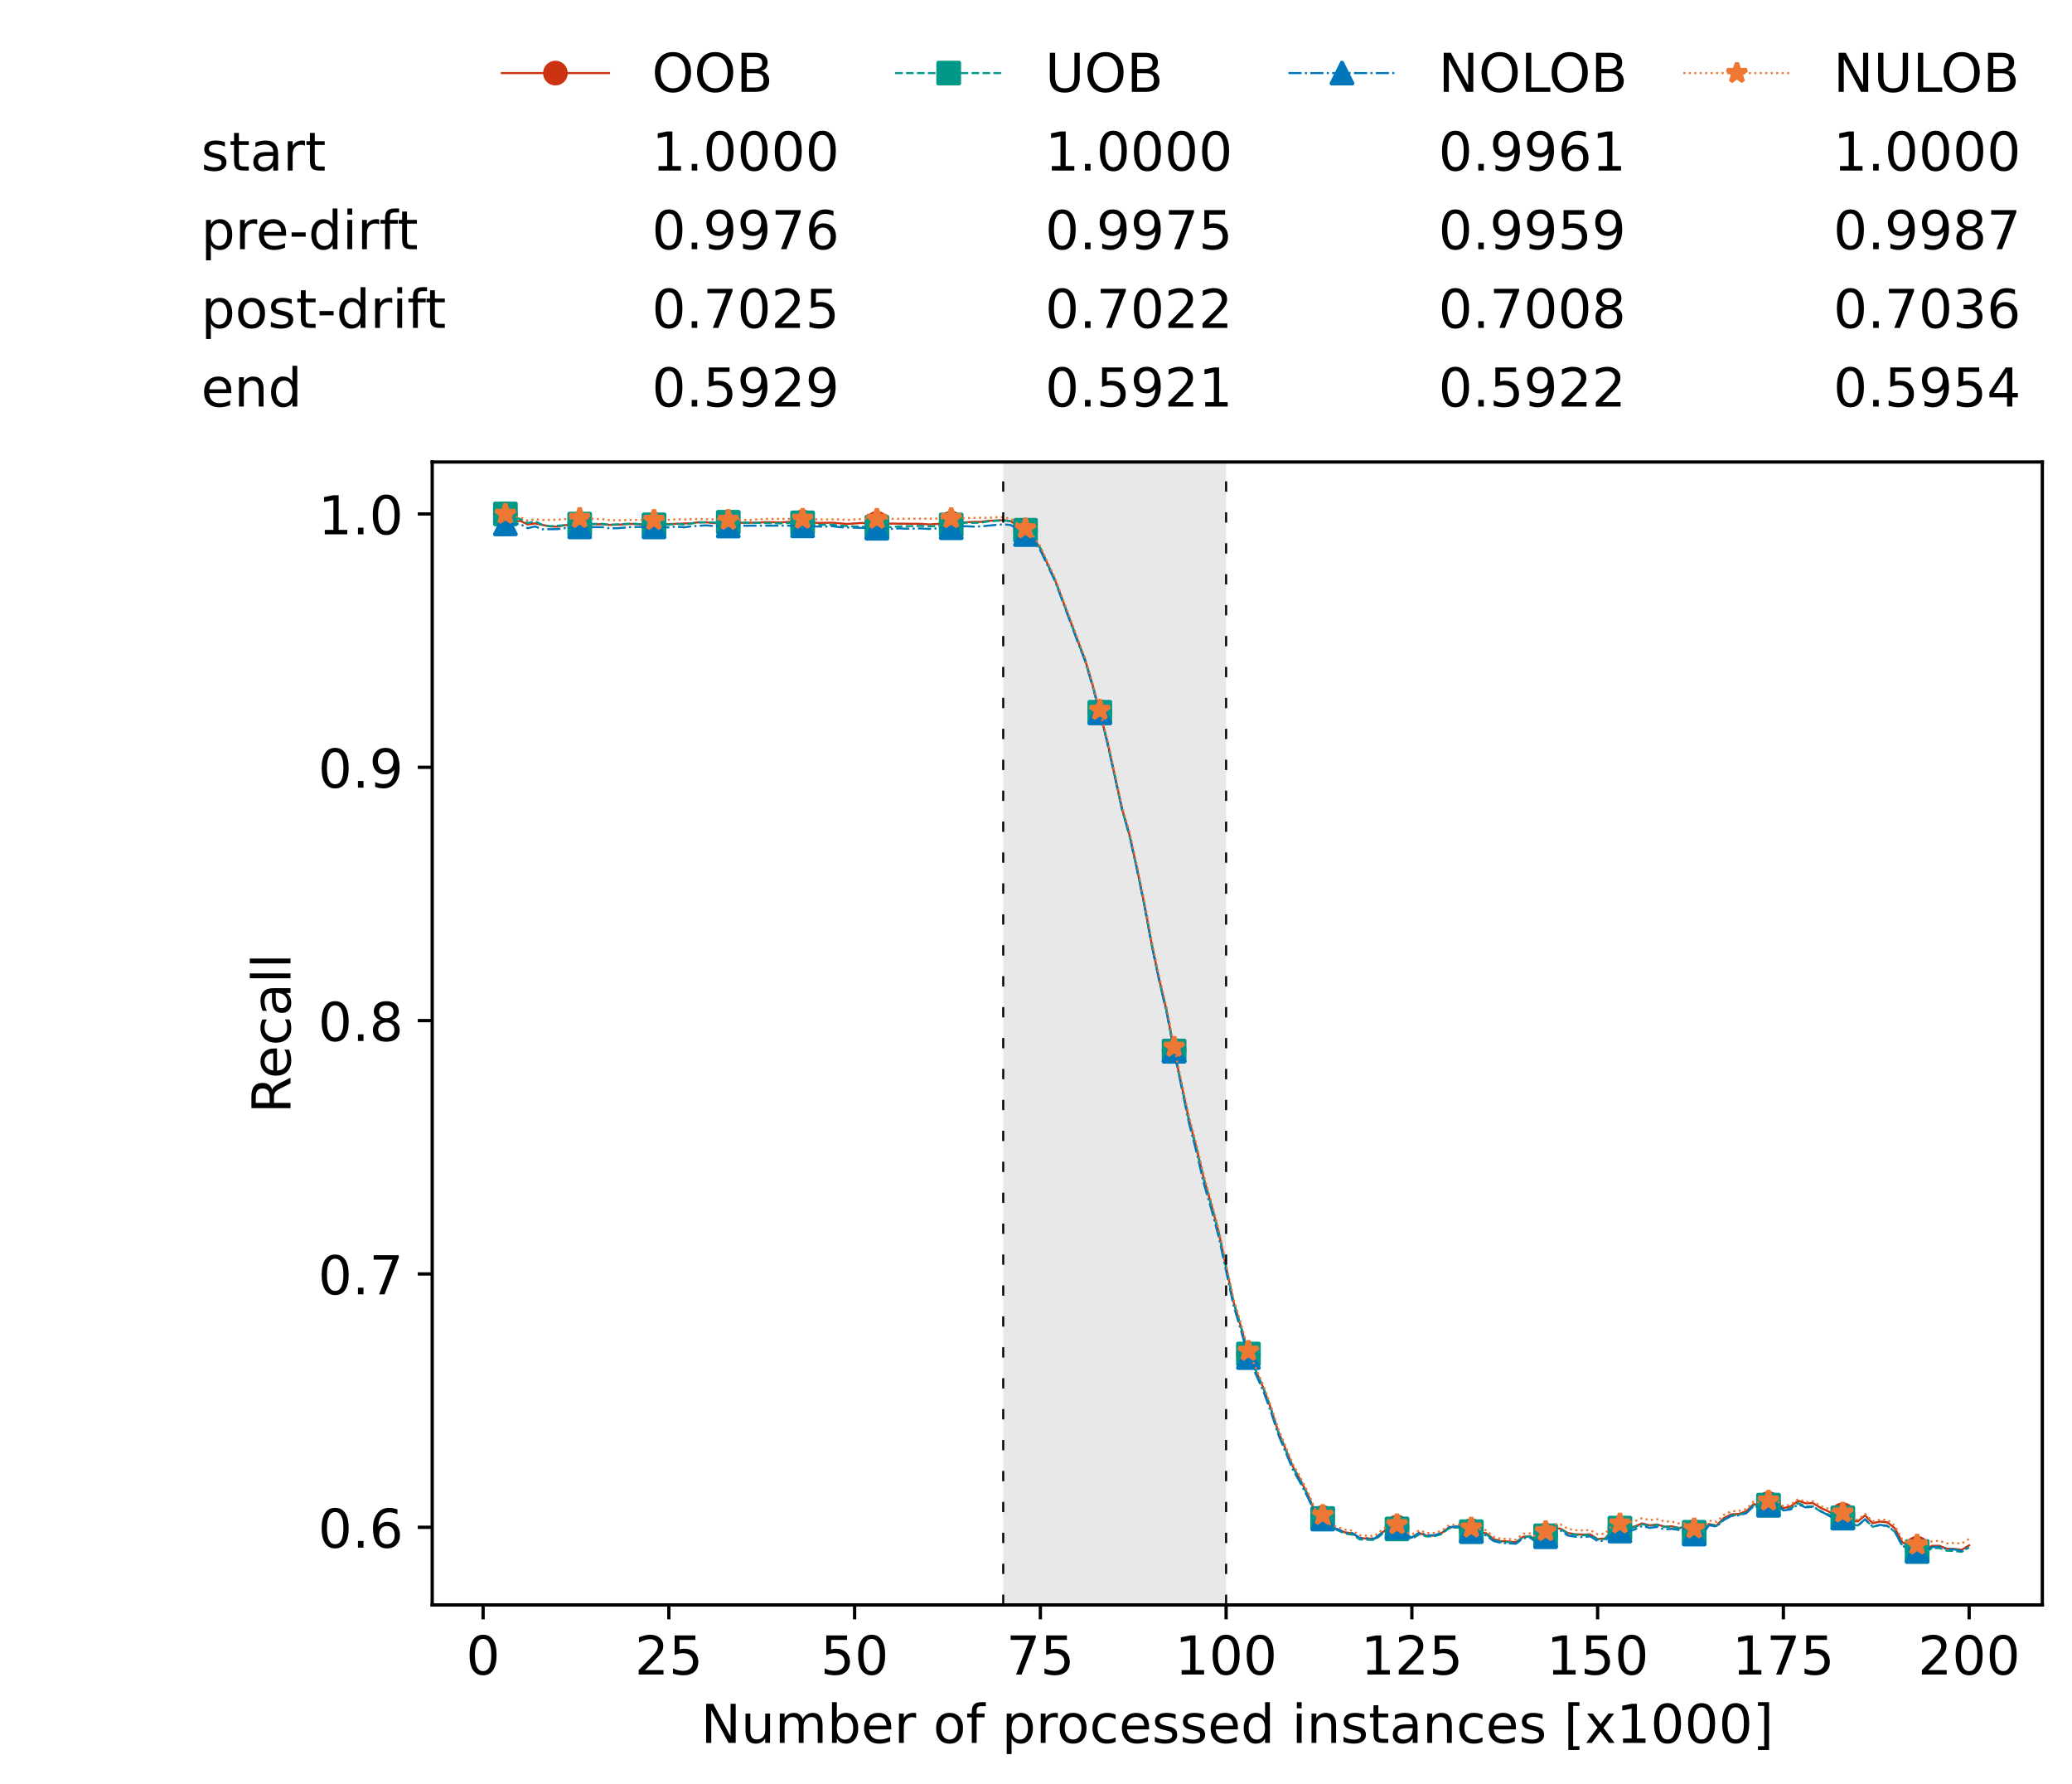 <?xml version="1.0" encoding="utf-8" standalone="no"?>
<!DOCTYPE svg PUBLIC "-//W3C//DTD SVG 1.1//EN"
  "http://www.w3.org/Graphics/SVG/1.1/DTD/svg11.dtd">
<!-- Created with matplotlib (https://matplotlib.org/) -->
<svg height="432.615pt" version="1.1" viewBox="0 0 502.65 432.615" width="502.65pt" xmlns="http://www.w3.org/2000/svg" xmlns:xlink="http://www.w3.org/1999/xlink">
 <defs>
  <style type="text/css">*{stroke-linecap:butt;stroke-linejoin:round;}</style>
 </defs>
 <g id="figure_1">
  <g id="patch_1">
   <path d="M 0 432.615 
L 502.65 432.615 
L 502.65 0 
L 0 0 
z
" style="fill:#ffffff;"/>
  </g>
  <g id="axes_1">
   <g id="patch_2">
    <path d="M 104.85 389.252 
L 495.45 389.252 
L 495.45 112.052 
L 104.85 112.052 
z
" style="fill:#ffffff;"/>
   </g>
   <g id="patch_3">
    <path clip-path="url(#p2c3395f6be)" d="M 297.446 389.252 
L 297.446 112.052 
L 243.372 112.052 
L 243.372 389.252 
z
" style="fill:#d3d3d3;opacity:0.5;"/>
   </g>
   <g id="matplotlib.axis_1">
    <g id="xtick_1">
     <g id="line2d_1">
      <defs>
       <path d="M 0 0 
L 0 3.5 
" id="m86af6d7324" style="stroke:#000000;stroke-width:0.8;"/>
      </defs>
      <g>
       <use style="stroke:#000000;stroke-width:0.8;" x="117.197" xlink:href="#m86af6d7324" y="389.252"/>
      </g>
     </g>
     <g id="text_1">
      <!-- 0 -->
      <g transform="translate(113.061 406.13)scale(0.13 -0.13)">
       <defs>
        <path d="M 31.781 66.406 
Q 24.172 66.406 20.328 58.906 
Q 16.5 51.422 16.5 36.375 
Q 16.5 21.391 20.328 13.891 
Q 24.172 6.391 31.781 6.391 
Q 39.453 6.391 43.281 13.891 
Q 47.125 21.391 47.125 36.375 
Q 47.125 51.422 43.281 58.906 
Q 39.453 66.406 31.781 66.406 
z
M 31.781 74.219 
Q 44.047 74.219 50.516 64.516 
Q 56.984 54.828 56.984 36.375 
Q 56.984 17.969 50.516 8.266 
Q 44.047 -1.422 31.781 -1.422 
Q 19.531 -1.422 13.062 8.266 
Q 6.594 17.969 6.594 36.375 
Q 6.594 54.828 13.062 64.516 
Q 19.531 74.219 31.781 74.219 
z
" id="DejaVuSans-48"/>
       </defs>
       <use xlink:href="#DejaVuSans-48"/>
      </g>
     </g>
    </g>
    <g id="xtick_2">
     <g id="line2d_2">
      <g>
       <use style="stroke:#000000;stroke-width:0.8;" x="162.259" xlink:href="#m86af6d7324" y="389.252"/>
      </g>
     </g>
     <g id="text_2">
      <!-- 25 -->
      <g transform="translate(153.988 406.13)scale(0.13 -0.13)">
       <defs>
        <path d="M 19.188 8.297 
L 53.609 8.297 
L 53.609 0 
L 7.328 0 
L 7.328 8.297 
Q 12.938 14.109 22.625 23.891 
Q 32.328 33.688 34.812 36.531 
Q 39.547 41.844 41.422 45.531 
Q 43.312 49.219 43.312 52.781 
Q 43.312 58.594 39.234 62.25 
Q 35.156 65.922 28.609 65.922 
Q 23.969 65.922 18.812 64.312 
Q 13.672 62.703 7.812 59.422 
L 7.812 69.391 
Q 13.766 71.781 18.938 73 
Q 24.125 74.219 28.422 74.219 
Q 39.75 74.219 46.484 68.547 
Q 53.219 62.891 53.219 53.422 
Q 53.219 48.922 51.531 44.891 
Q 49.859 40.875 45.406 35.406 
Q 44.188 33.984 37.641 27.219 
Q 31.109 20.453 19.188 8.297 
z
" id="DejaVuSans-50"/>
        <path d="M 10.797 72.906 
L 49.516 72.906 
L 49.516 64.594 
L 19.828 64.594 
L 19.828 46.734 
Q 21.969 47.469 24.109 47.828 
Q 26.266 48.188 28.422 48.188 
Q 40.625 48.188 47.75 41.5 
Q 54.891 34.812 54.891 23.391 
Q 54.891 11.625 47.562 5.094 
Q 40.234 -1.422 26.906 -1.422 
Q 22.312 -1.422 17.547 -0.641 
Q 12.797 0.141 7.719 1.703 
L 7.719 11.625 
Q 12.109 9.234 16.797 8.062 
Q 21.484 6.891 26.703 6.891 
Q 35.156 6.891 40.078 11.328 
Q 45.016 15.766 45.016 23.391 
Q 45.016 31 40.078 35.438 
Q 35.156 39.891 26.703 39.891 
Q 22.75 39.891 18.812 39.016 
Q 14.891 38.141 10.797 36.281 
z
" id="DejaVuSans-53"/>
       </defs>
       <use xlink:href="#DejaVuSans-50"/>
       <use x="63.623" xlink:href="#DejaVuSans-53"/>
      </g>
     </g>
    </g>
    <g id="xtick_3">
     <g id="line2d_3">
      <g>
       <use style="stroke:#000000;stroke-width:0.8;" x="207.322" xlink:href="#m86af6d7324" y="389.252"/>
      </g>
     </g>
     <g id="text_3">
      <!-- 50 -->
      <g transform="translate(199.05 406.13)scale(0.13 -0.13)">
       <use xlink:href="#DejaVuSans-53"/>
       <use x="63.623" xlink:href="#DejaVuSans-48"/>
      </g>
     </g>
    </g>
    <g id="xtick_4">
     <g id="line2d_4">
      <g>
       <use style="stroke:#000000;stroke-width:0.8;" x="252.384" xlink:href="#m86af6d7324" y="389.252"/>
      </g>
     </g>
     <g id="text_4">
      <!-- 75 -->
      <g transform="translate(244.113 406.13)scale(0.13 -0.13)">
       <defs>
        <path d="M 8.203 72.906 
L 55.078 72.906 
L 55.078 68.703 
L 28.609 0 
L 18.312 0 
L 43.219 64.594 
L 8.203 64.594 
z
" id="DejaVuSans-55"/>
       </defs>
       <use xlink:href="#DejaVuSans-55"/>
       <use x="63.623" xlink:href="#DejaVuSans-53"/>
      </g>
     </g>
    </g>
    <g id="xtick_5">
     <g id="line2d_5">
      <g>
       <use style="stroke:#000000;stroke-width:0.8;" x="297.446" xlink:href="#m86af6d7324" y="389.252"/>
      </g>
     </g>
     <g id="text_5">
      <!-- 100 -->
      <g transform="translate(285.039 406.13)scale(0.13 -0.13)">
       <defs>
        <path d="M 12.406 8.297 
L 28.516 8.297 
L 28.516 63.922 
L 10.984 60.406 
L 10.984 69.391 
L 28.422 72.906 
L 38.281 72.906 
L 38.281 8.297 
L 54.391 8.297 
L 54.391 0 
L 12.406 0 
z
" id="DejaVuSans-49"/>
       </defs>
       <use xlink:href="#DejaVuSans-49"/>
       <use x="63.623" xlink:href="#DejaVuSans-48"/>
       <use x="127.246" xlink:href="#DejaVuSans-48"/>
      </g>
     </g>
    </g>
    <g id="xtick_6">
     <g id="line2d_6">
      <g>
       <use style="stroke:#000000;stroke-width:0.8;" x="342.509" xlink:href="#m86af6d7324" y="389.252"/>
      </g>
     </g>
     <g id="text_6">
      <!-- 125 -->
      <g transform="translate(330.102 406.13)scale(0.13 -0.13)">
       <use xlink:href="#DejaVuSans-49"/>
       <use x="63.623" xlink:href="#DejaVuSans-50"/>
       <use x="127.246" xlink:href="#DejaVuSans-53"/>
      </g>
     </g>
    </g>
    <g id="xtick_7">
     <g id="line2d_7">
      <g>
       <use style="stroke:#000000;stroke-width:0.8;" x="387.571" xlink:href="#m86af6d7324" y="389.252"/>
      </g>
     </g>
     <g id="text_7">
      <!-- 150 -->
      <g transform="translate(375.164 406.13)scale(0.13 -0.13)">
       <use xlink:href="#DejaVuSans-49"/>
       <use x="63.623" xlink:href="#DejaVuSans-53"/>
       <use x="127.246" xlink:href="#DejaVuSans-48"/>
      </g>
     </g>
    </g>
    <g id="xtick_8">
     <g id="line2d_8">
      <g>
       <use style="stroke:#000000;stroke-width:0.8;" x="432.633" xlink:href="#m86af6d7324" y="389.252"/>
      </g>
     </g>
     <g id="text_8">
      <!-- 175 -->
      <g transform="translate(420.226 406.13)scale(0.13 -0.13)">
       <use xlink:href="#DejaVuSans-49"/>
       <use x="63.623" xlink:href="#DejaVuSans-55"/>
       <use x="127.246" xlink:href="#DejaVuSans-53"/>
      </g>
     </g>
    </g>
    <g id="xtick_9">
     <g id="line2d_9">
      <g>
       <use style="stroke:#000000;stroke-width:0.8;" x="477.695" xlink:href="#m86af6d7324" y="389.252"/>
      </g>
     </g>
     <g id="text_9">
      <!-- 200 -->
      <g transform="translate(465.289 406.13)scale(0.13 -0.13)">
       <use xlink:href="#DejaVuSans-50"/>
       <use x="63.623" xlink:href="#DejaVuSans-48"/>
       <use x="127.246" xlink:href="#DejaVuSans-48"/>
      </g>
     </g>
    </g>
    <g id="text_10">
     <!-- Number of processed instances [x1000] -->
     <g transform="translate(170.025 422.711)scale(0.13 -0.13)">
      <defs>
       <path d="M 9.812 72.906 
L 23.094 72.906 
L 55.422 11.922 
L 55.422 72.906 
L 64.984 72.906 
L 64.984 0 
L 51.703 0 
L 19.391 60.984 
L 19.391 0 
L 9.812 0 
z
" id="DejaVuSans-78"/>
       <path d="M 8.5 21.578 
L 8.5 54.688 
L 17.484 54.688 
L 17.484 21.922 
Q 17.484 14.156 20.5 10.266 
Q 23.531 6.391 29.594 6.391 
Q 36.859 6.391 41.078 11.031 
Q 45.312 15.672 45.312 23.688 
L 45.312 54.688 
L 54.297 54.688 
L 54.297 0 
L 45.312 0 
L 45.312 8.406 
Q 42.047 3.422 37.719 1 
Q 33.406 -1.422 27.688 -1.422 
Q 18.266 -1.422 13.375 4.438 
Q 8.5 10.297 8.5 21.578 
z
M 31.109 56 
z
" id="DejaVuSans-117"/>
       <path d="M 52 44.188 
Q 55.375 50.25 60.062 53.125 
Q 64.75 56 71.094 56 
Q 79.641 56 84.281 50.016 
Q 88.922 44.047 88.922 33.016 
L 88.922 0 
L 79.891 0 
L 79.891 32.719 
Q 79.891 40.578 77.094 44.375 
Q 74.312 48.188 68.609 48.188 
Q 61.625 48.188 57.562 43.547 
Q 53.516 38.922 53.516 30.906 
L 53.516 0 
L 44.484 0 
L 44.484 32.719 
Q 44.484 40.625 41.703 44.406 
Q 38.922 48.188 33.109 48.188 
Q 26.219 48.188 22.156 43.531 
Q 18.109 38.875 18.109 30.906 
L 18.109 0 
L 9.078 0 
L 9.078 54.688 
L 18.109 54.688 
L 18.109 46.188 
Q 21.188 51.219 25.484 53.609 
Q 29.781 56 35.688 56 
Q 41.656 56 45.828 52.969 
Q 50 49.953 52 44.188 
z
" id="DejaVuSans-109"/>
       <path d="M 48.688 27.297 
Q 48.688 37.203 44.609 42.844 
Q 40.531 48.484 33.406 48.484 
Q 26.266 48.484 22.188 42.844 
Q 18.109 37.203 18.109 27.297 
Q 18.109 17.391 22.188 11.75 
Q 26.266 6.109 33.406 6.109 
Q 40.531 6.109 44.609 11.75 
Q 48.688 17.391 48.688 27.297 
z
M 18.109 46.391 
Q 20.953 51.266 25.266 53.625 
Q 29.594 56 35.594 56 
Q 45.562 56 51.781 48.094 
Q 58.016 40.188 58.016 27.297 
Q 58.016 14.406 51.781 6.484 
Q 45.562 -1.422 35.594 -1.422 
Q 29.594 -1.422 25.266 0.953 
Q 20.953 3.328 18.109 8.203 
L 18.109 0 
L 9.078 0 
L 9.078 75.984 
L 18.109 75.984 
z
" id="DejaVuSans-98"/>
       <path d="M 56.203 29.594 
L 56.203 25.203 
L 14.891 25.203 
Q 15.484 15.922 20.484 11.062 
Q 25.484 6.203 34.422 6.203 
Q 39.594 6.203 44.453 7.469 
Q 49.312 8.734 54.109 11.281 
L 54.109 2.781 
Q 49.266 0.734 44.188 -0.344 
Q 39.109 -1.422 33.891 -1.422 
Q 20.797 -1.422 13.156 6.188 
Q 5.516 13.812 5.516 26.812 
Q 5.516 40.234 12.766 48.109 
Q 20.016 56 32.328 56 
Q 43.359 56 49.781 48.891 
Q 56.203 41.797 56.203 29.594 
z
M 47.219 32.234 
Q 47.125 39.594 43.094 43.984 
Q 39.062 48.391 32.422 48.391 
Q 24.906 48.391 20.391 44.141 
Q 15.875 39.891 15.188 32.172 
z
" id="DejaVuSans-101"/>
       <path d="M 41.109 46.297 
Q 39.594 47.172 37.812 47.578 
Q 36.031 48 33.891 48 
Q 26.266 48 22.188 43.047 
Q 18.109 38.094 18.109 28.812 
L 18.109 0 
L 9.078 0 
L 9.078 54.688 
L 18.109 54.688 
L 18.109 46.188 
Q 20.953 51.172 25.484 53.578 
Q 30.031 56 36.531 56 
Q 37.453 56 38.578 55.875 
Q 39.703 55.766 41.062 55.516 
z
" id="DejaVuSans-114"/>
       <path id="DejaVuSans-32"/>
       <path d="M 30.609 48.391 
Q 23.391 48.391 19.188 42.75 
Q 14.984 37.109 14.984 27.297 
Q 14.984 17.484 19.156 11.844 
Q 23.344 6.203 30.609 6.203 
Q 37.797 6.203 41.984 11.859 
Q 46.188 17.531 46.188 27.297 
Q 46.188 37.016 41.984 42.703 
Q 37.797 48.391 30.609 48.391 
z
M 30.609 56 
Q 42.328 56 49.016 48.375 
Q 55.719 40.766 55.719 27.297 
Q 55.719 13.875 49.016 6.219 
Q 42.328 -1.422 30.609 -1.422 
Q 18.844 -1.422 12.172 6.219 
Q 5.516 13.875 5.516 27.297 
Q 5.516 40.766 12.172 48.375 
Q 18.844 56 30.609 56 
z
" id="DejaVuSans-111"/>
       <path d="M 37.109 75.984 
L 37.109 68.5 
L 28.516 68.5 
Q 23.688 68.5 21.797 66.547 
Q 19.922 64.594 19.922 59.516 
L 19.922 54.688 
L 34.719 54.688 
L 34.719 47.703 
L 19.922 47.703 
L 19.922 0 
L 10.891 0 
L 10.891 47.703 
L 2.297 47.703 
L 2.297 54.688 
L 10.891 54.688 
L 10.891 58.5 
Q 10.891 67.625 15.141 71.797 
Q 19.391 75.984 28.609 75.984 
z
" id="DejaVuSans-102"/>
       <path d="M 18.109 8.203 
L 18.109 -20.797 
L 9.078 -20.797 
L 9.078 54.688 
L 18.109 54.688 
L 18.109 46.391 
Q 20.953 51.266 25.266 53.625 
Q 29.594 56 35.594 56 
Q 45.562 56 51.781 48.094 
Q 58.016 40.188 58.016 27.297 
Q 58.016 14.406 51.781 6.484 
Q 45.562 -1.422 35.594 -1.422 
Q 29.594 -1.422 25.266 0.953 
Q 20.953 3.328 18.109 8.203 
z
M 48.688 27.297 
Q 48.688 37.203 44.609 42.844 
Q 40.531 48.484 33.406 48.484 
Q 26.266 48.484 22.188 42.844 
Q 18.109 37.203 18.109 27.297 
Q 18.109 17.391 22.188 11.75 
Q 26.266 6.109 33.406 6.109 
Q 40.531 6.109 44.609 11.75 
Q 48.688 17.391 48.688 27.297 
z
" id="DejaVuSans-112"/>
       <path d="M 48.781 52.594 
L 48.781 44.188 
Q 44.969 46.297 41.141 47.344 
Q 37.312 48.391 33.406 48.391 
Q 24.656 48.391 19.812 42.844 
Q 14.984 37.312 14.984 27.297 
Q 14.984 17.281 19.812 11.734 
Q 24.656 6.203 33.406 6.203 
Q 37.312 6.203 41.141 7.25 
Q 44.969 8.297 48.781 10.406 
L 48.781 2.094 
Q 45.016 0.344 40.984 -0.531 
Q 36.969 -1.422 32.422 -1.422 
Q 20.062 -1.422 12.781 6.344 
Q 5.516 14.109 5.516 27.297 
Q 5.516 40.672 12.859 48.328 
Q 20.219 56 33.016 56 
Q 37.156 56 41.109 55.141 
Q 45.062 54.297 48.781 52.594 
z
" id="DejaVuSans-99"/>
       <path d="M 44.281 53.078 
L 44.281 44.578 
Q 40.484 46.531 36.375 47.5 
Q 32.281 48.484 27.875 48.484 
Q 21.188 48.484 17.844 46.438 
Q 14.5 44.391 14.5 40.281 
Q 14.5 37.156 16.891 35.375 
Q 19.281 33.594 26.516 31.984 
L 29.594 31.297 
Q 39.156 29.25 43.188 25.516 
Q 47.219 21.781 47.219 15.094 
Q 47.219 7.469 41.188 3.016 
Q 35.156 -1.422 24.609 -1.422 
Q 20.219 -1.422 15.453 -0.562 
Q 10.688 0.297 5.422 2 
L 5.422 11.281 
Q 10.406 8.688 15.234 7.391 
Q 20.062 6.109 24.812 6.109 
Q 31.156 6.109 34.562 8.281 
Q 37.984 10.453 37.984 14.406 
Q 37.984 18.062 35.516 20.016 
Q 33.062 21.969 24.703 23.781 
L 21.578 24.516 
Q 13.234 26.266 9.516 29.906 
Q 5.812 33.547 5.812 39.891 
Q 5.812 47.609 11.281 51.797 
Q 16.75 56 26.812 56 
Q 31.781 56 36.172 55.266 
Q 40.578 54.547 44.281 53.078 
z
" id="DejaVuSans-115"/>
       <path d="M 45.406 46.391 
L 45.406 75.984 
L 54.391 75.984 
L 54.391 0 
L 45.406 0 
L 45.406 8.203 
Q 42.578 3.328 38.25 0.953 
Q 33.938 -1.422 27.875 -1.422 
Q 17.969 -1.422 11.734 6.484 
Q 5.516 14.406 5.516 27.297 
Q 5.516 40.188 11.734 48.094 
Q 17.969 56 27.875 56 
Q 33.938 56 38.25 53.625 
Q 42.578 51.266 45.406 46.391 
z
M 14.797 27.297 
Q 14.797 17.391 18.875 11.75 
Q 22.953 6.109 30.078 6.109 
Q 37.203 6.109 41.297 11.75 
Q 45.406 17.391 45.406 27.297 
Q 45.406 37.203 41.297 42.844 
Q 37.203 48.484 30.078 48.484 
Q 22.953 48.484 18.875 42.844 
Q 14.797 37.203 14.797 27.297 
z
" id="DejaVuSans-100"/>
       <path d="M 9.422 54.688 
L 18.406 54.688 
L 18.406 0 
L 9.422 0 
z
M 9.422 75.984 
L 18.406 75.984 
L 18.406 64.594 
L 9.422 64.594 
z
" id="DejaVuSans-105"/>
       <path d="M 54.891 33.016 
L 54.891 0 
L 45.906 0 
L 45.906 32.719 
Q 45.906 40.484 42.875 44.328 
Q 39.844 48.188 33.797 48.188 
Q 26.516 48.188 22.312 43.547 
Q 18.109 38.922 18.109 30.906 
L 18.109 0 
L 9.078 0 
L 9.078 54.688 
L 18.109 54.688 
L 18.109 46.188 
Q 21.344 51.125 25.703 53.562 
Q 30.078 56 35.797 56 
Q 45.219 56 50.047 50.172 
Q 54.891 44.344 54.891 33.016 
z
" id="DejaVuSans-110"/>
       <path d="M 18.312 70.219 
L 18.312 54.688 
L 36.812 54.688 
L 36.812 47.703 
L 18.312 47.703 
L 18.312 18.016 
Q 18.312 11.328 20.141 9.422 
Q 21.969 7.516 27.594 7.516 
L 36.812 7.516 
L 36.812 0 
L 27.594 0 
Q 17.188 0 13.234 3.875 
Q 9.281 7.766 9.281 18.016 
L 9.281 47.703 
L 2.688 47.703 
L 2.688 54.688 
L 9.281 54.688 
L 9.281 70.219 
z
" id="DejaVuSans-116"/>
       <path d="M 34.281 27.484 
Q 23.391 27.484 19.188 25 
Q 14.984 22.516 14.984 16.5 
Q 14.984 11.719 18.141 8.906 
Q 21.297 6.109 26.703 6.109 
Q 34.188 6.109 38.703 11.406 
Q 43.219 16.703 43.219 25.484 
L 43.219 27.484 
z
M 52.203 31.203 
L 52.203 0 
L 43.219 0 
L 43.219 8.297 
Q 40.141 3.328 35.547 0.953 
Q 30.953 -1.422 24.312 -1.422 
Q 15.922 -1.422 10.953 3.297 
Q 6 8.016 6 15.922 
Q 6 25.141 12.172 29.828 
Q 18.359 34.516 30.609 34.516 
L 43.219 34.516 
L 43.219 35.406 
Q 43.219 41.609 39.141 45 
Q 35.062 48.391 27.688 48.391 
Q 23 48.391 18.547 47.266 
Q 14.109 46.141 10.016 43.891 
L 10.016 52.203 
Q 14.938 54.109 19.578 55.047 
Q 24.219 56 28.609 56 
Q 40.484 56 46.344 49.844 
Q 52.203 43.703 52.203 31.203 
z
" id="DejaVuSans-97"/>
       <path d="M 8.594 75.984 
L 29.297 75.984 
L 29.297 69 
L 17.578 69 
L 17.578 -6.203 
L 29.297 -6.203 
L 29.297 -13.188 
L 8.594 -13.188 
z
" id="DejaVuSans-91"/>
       <path d="M 54.891 54.688 
L 35.109 28.078 
L 55.906 0 
L 45.312 0 
L 29.391 21.484 
L 13.484 0 
L 2.875 0 
L 24.125 28.609 
L 4.688 54.688 
L 15.281 54.688 
L 29.781 35.203 
L 44.281 54.688 
z
" id="DejaVuSans-120"/>
       <path d="M 30.422 75.984 
L 30.422 -13.188 
L 9.719 -13.188 
L 9.719 -6.203 
L 21.391 -6.203 
L 21.391 69 
L 9.719 69 
L 9.719 75.984 
z
" id="DejaVuSans-93"/>
      </defs>
      <use xlink:href="#DejaVuSans-78"/>
      <use x="74.805" xlink:href="#DejaVuSans-117"/>
      <use x="138.184" xlink:href="#DejaVuSans-109"/>
      <use x="235.596" xlink:href="#DejaVuSans-98"/>
      <use x="299.072" xlink:href="#DejaVuSans-101"/>
      <use x="360.596" xlink:href="#DejaVuSans-114"/>
      <use x="401.709" xlink:href="#DejaVuSans-32"/>
      <use x="433.496" xlink:href="#DejaVuSans-111"/>
      <use x="494.678" xlink:href="#DejaVuSans-102"/>
      <use x="529.883" xlink:href="#DejaVuSans-32"/>
      <use x="561.67" xlink:href="#DejaVuSans-112"/>
      <use x="625.146" xlink:href="#DejaVuSans-114"/>
      <use x="664.01" xlink:href="#DejaVuSans-111"/>
      <use x="725.191" xlink:href="#DejaVuSans-99"/>
      <use x="780.172" xlink:href="#DejaVuSans-101"/>
      <use x="841.695" xlink:href="#DejaVuSans-115"/>
      <use x="893.795" xlink:href="#DejaVuSans-115"/>
      <use x="945.895" xlink:href="#DejaVuSans-101"/>
      <use x="1007.418" xlink:href="#DejaVuSans-100"/>
      <use x="1070.895" xlink:href="#DejaVuSans-32"/>
      <use x="1102.682" xlink:href="#DejaVuSans-105"/>
      <use x="1130.465" xlink:href="#DejaVuSans-110"/>
      <use x="1193.844" xlink:href="#DejaVuSans-115"/>
      <use x="1245.943" xlink:href="#DejaVuSans-116"/>
      <use x="1285.152" xlink:href="#DejaVuSans-97"/>
      <use x="1346.432" xlink:href="#DejaVuSans-110"/>
      <use x="1409.811" xlink:href="#DejaVuSans-99"/>
      <use x="1464.791" xlink:href="#DejaVuSans-101"/>
      <use x="1526.314" xlink:href="#DejaVuSans-115"/>
      <use x="1578.414" xlink:href="#DejaVuSans-32"/>
      <use x="1610.201" xlink:href="#DejaVuSans-91"/>
      <use x="1649.215" xlink:href="#DejaVuSans-120"/>
      <use x="1708.395" xlink:href="#DejaVuSans-49"/>
      <use x="1772.018" xlink:href="#DejaVuSans-48"/>
      <use x="1835.641" xlink:href="#DejaVuSans-48"/>
      <use x="1899.264" xlink:href="#DejaVuSans-48"/>
      <use x="1962.887" xlink:href="#DejaVuSans-93"/>
     </g>
    </g>
   </g>
   <g id="matplotlib.axis_2">
    <g id="ytick_1">
     <g id="line2d_10">
      <defs>
       <path d="M 0 0 
L -3.5 0 
" id="m00ff3b20ec" style="stroke:#000000;stroke-width:0.8;"/>
      </defs>
      <g>
       <use style="stroke:#000000;stroke-width:0.8;" x="104.85" xlink:href="#m00ff3b20ec" y="370.417"/>
      </g>
     </g>
     <g id="text_11">
      <!-- 0.6 -->
      <g transform="translate(77.176 375.356)scale(0.13 -0.13)">
       <defs>
        <path d="M 10.688 12.406 
L 21 12.406 
L 21 0 
L 10.688 0 
z
" id="DejaVuSans-46"/>
        <path d="M 33.016 40.375 
Q 26.375 40.375 22.484 35.828 
Q 18.609 31.297 18.609 23.391 
Q 18.609 15.531 22.484 10.953 
Q 26.375 6.391 33.016 6.391 
Q 39.656 6.391 43.531 10.953 
Q 47.406 15.531 47.406 23.391 
Q 47.406 31.297 43.531 35.828 
Q 39.656 40.375 33.016 40.375 
z
M 52.594 71.297 
L 52.594 62.312 
Q 48.875 64.062 45.094 64.984 
Q 41.312 65.922 37.594 65.922 
Q 27.828 65.922 22.672 59.328 
Q 17.531 52.734 16.797 39.406 
Q 19.672 43.656 24.016 45.922 
Q 28.375 48.188 33.594 48.188 
Q 44.578 48.188 50.953 41.516 
Q 57.328 34.859 57.328 23.391 
Q 57.328 12.156 50.688 5.359 
Q 44.047 -1.422 33.016 -1.422 
Q 20.359 -1.422 13.672 8.266 
Q 6.984 17.969 6.984 36.375 
Q 6.984 53.656 15.188 63.938 
Q 23.391 74.219 37.203 74.219 
Q 40.922 74.219 44.703 73.484 
Q 48.484 72.75 52.594 71.297 
z
" id="DejaVuSans-54"/>
       </defs>
       <use xlink:href="#DejaVuSans-48"/>
       <use x="63.623" xlink:href="#DejaVuSans-46"/>
       <use x="95.41" xlink:href="#DejaVuSans-54"/>
      </g>
     </g>
    </g>
    <g id="ytick_2">
     <g id="line2d_11">
      <g>
       <use style="stroke:#000000;stroke-width:0.8;" x="104.85" xlink:href="#m00ff3b20ec" y="308.976"/>
      </g>
     </g>
     <g id="text_12">
      <!-- 0.7 -->
      <g transform="translate(77.176 313.915)scale(0.13 -0.13)">
       <use xlink:href="#DejaVuSans-48"/>
       <use x="63.623" xlink:href="#DejaVuSans-46"/>
       <use x="95.41" xlink:href="#DejaVuSans-55"/>
      </g>
     </g>
    </g>
    <g id="ytick_3">
     <g id="line2d_12">
      <g>
       <use style="stroke:#000000;stroke-width:0.8;" x="104.85" xlink:href="#m00ff3b20ec" y="247.534"/>
      </g>
     </g>
     <g id="text_13">
      <!-- 0.8 -->
      <g transform="translate(77.176 252.473)scale(0.13 -0.13)">
       <defs>
        <path d="M 31.781 34.625 
Q 24.75 34.625 20.719 30.859 
Q 16.703 27.094 16.703 20.516 
Q 16.703 13.922 20.719 10.156 
Q 24.75 6.391 31.781 6.391 
Q 38.812 6.391 42.859 10.172 
Q 46.922 13.969 46.922 20.516 
Q 46.922 27.094 42.891 30.859 
Q 38.875 34.625 31.781 34.625 
z
M 21.922 38.812 
Q 15.578 40.375 12.031 44.719 
Q 8.5 49.078 8.5 55.328 
Q 8.5 64.062 14.719 69.141 
Q 20.953 74.219 31.781 74.219 
Q 42.672 74.219 48.875 69.141 
Q 55.078 64.062 55.078 55.328 
Q 55.078 49.078 51.531 44.719 
Q 48 40.375 41.703 38.812 
Q 48.828 37.156 52.797 32.312 
Q 56.781 27.484 56.781 20.516 
Q 56.781 9.906 50.312 4.234 
Q 43.844 -1.422 31.781 -1.422 
Q 19.734 -1.422 13.25 4.234 
Q 6.781 9.906 6.781 20.516 
Q 6.781 27.484 10.781 32.312 
Q 14.797 37.156 21.922 38.812 
z
M 18.312 54.391 
Q 18.312 48.734 21.844 45.562 
Q 25.391 42.391 31.781 42.391 
Q 38.141 42.391 41.719 45.562 
Q 45.312 48.734 45.312 54.391 
Q 45.312 60.062 41.719 63.234 
Q 38.141 66.406 31.781 66.406 
Q 25.391 66.406 21.844 63.234 
Q 18.312 60.062 18.312 54.391 
z
" id="DejaVuSans-56"/>
       </defs>
       <use xlink:href="#DejaVuSans-48"/>
       <use x="63.623" xlink:href="#DejaVuSans-46"/>
       <use x="95.41" xlink:href="#DejaVuSans-56"/>
      </g>
     </g>
    </g>
    <g id="ytick_4">
     <g id="line2d_13">
      <g>
       <use style="stroke:#000000;stroke-width:0.8;" x="104.85" xlink:href="#m00ff3b20ec" y="186.093"/>
      </g>
     </g>
     <g id="text_14">
      <!-- 0.9 -->
      <g transform="translate(77.176 191.032)scale(0.13 -0.13)">
       <defs>
        <path d="M 10.984 1.516 
L 10.984 10.5 
Q 14.703 8.734 18.5 7.812 
Q 22.312 6.891 25.984 6.891 
Q 35.75 6.891 40.891 13.453 
Q 46.047 20.016 46.781 33.406 
Q 43.953 29.203 39.594 26.953 
Q 35.25 24.703 29.984 24.703 
Q 19.047 24.703 12.672 31.312 
Q 6.297 37.938 6.297 49.422 
Q 6.297 60.641 12.938 67.422 
Q 19.578 74.219 30.609 74.219 
Q 43.266 74.219 49.922 64.516 
Q 56.594 54.828 56.594 36.375 
Q 56.594 19.141 48.406 8.859 
Q 40.234 -1.422 26.422 -1.422 
Q 22.703 -1.422 18.891 -0.688 
Q 15.094 0.047 10.984 1.516 
z
M 30.609 32.422 
Q 37.25 32.422 41.125 36.953 
Q 45.016 41.5 45.016 49.422 
Q 45.016 57.281 41.125 61.844 
Q 37.25 66.406 30.609 66.406 
Q 23.969 66.406 20.094 61.844 
Q 16.219 57.281 16.219 49.422 
Q 16.219 41.5 20.094 36.953 
Q 23.969 32.422 30.609 32.422 
z
" id="DejaVuSans-57"/>
       </defs>
       <use xlink:href="#DejaVuSans-48"/>
       <use x="63.623" xlink:href="#DejaVuSans-46"/>
       <use x="95.41" xlink:href="#DejaVuSans-57"/>
      </g>
     </g>
    </g>
    <g id="ytick_5">
     <g id="line2d_14">
      <g>
       <use style="stroke:#000000;stroke-width:0.8;" x="104.85" xlink:href="#m00ff3b20ec" y="124.652"/>
      </g>
     </g>
     <g id="text_15">
      <!-- 1.0 -->
      <g transform="translate(77.176 129.591)scale(0.13 -0.13)">
       <use xlink:href="#DejaVuSans-49"/>
       <use x="63.623" xlink:href="#DejaVuSans-46"/>
       <use x="95.41" xlink:href="#DejaVuSans-48"/>
      </g>
     </g>
    </g>
    <g id="text_16">
     <!-- Recall -->
     <g transform="translate(70.472 270.044)rotate(-90)scale(0.13 -0.13)">
      <defs>
       <path d="M 44.391 34.188 
Q 47.562 33.109 50.562 29.594 
Q 53.562 26.078 56.594 19.922 
L 66.609 0 
L 56 0 
L 46.688 18.703 
Q 43.062 26.031 39.672 28.422 
Q 36.281 30.812 30.422 30.812 
L 19.672 30.812 
L 19.672 0 
L 9.812 0 
L 9.812 72.906 
L 32.078 72.906 
Q 44.578 72.906 50.734 67.672 
Q 56.891 62.453 56.891 51.906 
Q 56.891 45.016 53.688 40.469 
Q 50.484 35.938 44.391 34.188 
z
M 19.672 64.797 
L 19.672 38.922 
L 32.078 38.922 
Q 39.203 38.922 42.844 42.219 
Q 46.484 45.516 46.484 51.906 
Q 46.484 58.297 42.844 61.547 
Q 39.203 64.797 32.078 64.797 
z
" id="DejaVuSans-82"/>
       <path d="M 9.422 75.984 
L 18.406 75.984 
L 18.406 0 
L 9.422 0 
z
" id="DejaVuSans-108"/>
      </defs>
      <use xlink:href="#DejaVuSans-82"/>
      <use x="64.982" xlink:href="#DejaVuSans-101"/>
      <use x="126.506" xlink:href="#DejaVuSans-99"/>
      <use x="181.486" xlink:href="#DejaVuSans-97"/>
      <use x="242.766" xlink:href="#DejaVuSans-108"/>
      <use x="270.549" xlink:href="#DejaVuSans-108"/>
     </g>
    </g>
   </g>
   <g id="line2d_15"/>
   <g id="line2d_16"/>
   <g id="line2d_17"/>
   <g id="line2d_18"/>
   <g id="line2d_19"/>
   <g id="line2d_20">
    <path clip-path="url(#p2c3395f6be)" d="M 122.605 124.652 
L 124.407 126.552 
L 126.21 126.323 
L 128.012 127.199 
L 129.815 126.945 
L 133.419 127.671 
L 135.222 127.729 
L 137.024 127.387 
L 140.629 127.124 
L 146.037 127.139 
L 147.839 127.293 
L 149.642 127.277 
L 153.247 127.054 
L 155.049 127.176 
L 156.852 127.111 
L 158.654 127.236 
L 167.667 126.911 
L 169.469 126.667 
L 171.272 126.676 
L 173.074 126.858 
L 183.889 126.757 
L 185.692 126.637 
L 189.297 126.7 
L 191.099 126.581 
L 196.507 126.579 
L 198.309 126.829 
L 201.914 126.771 
L 205.519 127.076 
L 209.124 126.838 
L 210.927 126.952 
L 223.544 127.053 
L 225.347 127.186 
L 236.162 126.565 
L 237.964 126.566 
L 239.767 126.326 
L 243.372 126.138 
L 245.174 126.423 
L 246.976 127.485 
L 248.779 128.678 
L 250.581 130.334 
L 252.384 133.029 
L 255.989 140.767 
L 261.396 155.261 
L 263.199 159.89 
L 265.001 165.906 
L 268.606 179.753 
L 272.211 196.192 
L 274.014 202.49 
L 275.816 210.623 
L 277.619 219.365 
L 279.421 229.103 
L 281.224 237.651 
L 283.026 245.201 
L 284.829 254.738 
L 288.434 271.536 
L 290.236 278.319 
L 292.039 285.901 
L 293.841 292.099 
L 295.644 298.832 
L 299.249 315.763 
L 301.051 321.796 
L 302.854 328.393 
L 306.459 336.59 
L 308.261 341.447 
L 310.064 347.1 
L 313.669 355.765 
L 315.471 358.946 
L 317.274 362.506 
L 319.076 366.817 
L 320.879 368.055 
L 322.681 370.241 
L 324.484 370.887 
L 326.286 371.665 
L 328.089 371.908 
L 329.891 373.073 
L 333.496 373.204 
L 335.299 371.696 
L 337.101 370.471 
L 338.904 370.385 
L 340.706 372.212 
L 342.509 372.857 
L 344.311 371.842 
L 346.114 372.46 
L 347.916 372.425 
L 349.719 371.819 
L 351.521 370.467 
L 353.324 370.31 
L 355.126 370.412 
L 356.928 371.25 
L 360.533 371.884 
L 362.336 373.276 
L 364.138 373.787 
L 365.941 373.849 
L 367.743 374.053 
L 369.546 372.698 
L 371.348 372.644 
L 373.151 374.109 
L 376.756 370.612 
L 378.558 370.74 
L 380.361 371.818 
L 382.163 372.095 
L 383.966 372.196 
L 385.768 372.123 
L 387.571 373.274 
L 389.373 373.128 
L 391.176 371.105 
L 392.978 370.552 
L 394.781 370.624 
L 396.583 370.209 
L 398.386 369.475 
L 400.188 369.96 
L 401.991 369.731 
L 403.793 370.277 
L 405.596 370.189 
L 407.398 370.596 
L 409.201 370.162 
L 411.003 371.522 
L 412.806 371.856 
L 414.608 369.619 
L 416.411 369.995 
L 418.213 368.168 
L 420.016 367.268 
L 421.818 367.184 
L 423.621 366.547 
L 425.423 364.8 
L 427.226 365.176 
L 430.831 364.285 
L 432.633 365.78 
L 434.436 365.347 
L 436.238 364.002 
L 438.041 364.596 
L 439.843 364.565 
L 441.646 365.702 
L 443.448 366.51 
L 445.251 367.541 
L 447.053 367.387 
L 448.856 368.765 
L 450.658 369.001 
L 452.461 367.547 
L 454.263 369.44 
L 456.066 369.023 
L 457.868 369.227 
L 459.671 370.652 
L 461.473 374.004 
L 463.276 375.13 
L 466.881 375.854 
L 468.683 374.922 
L 470.485 374.912 
L 472.288 375.617 
L 474.09 375.668 
L 475.893 375.886 
L 477.695 374.806 
L 477.695 374.806 
" style="fill:none;stroke:#cc3311;stroke-linecap:square;stroke-width:0.5;"/>
    <defs>
     <path d="M 0 2.5 
C 0.663 2.5 1.299 2.237 1.768 1.768 
C 2.237 1.299 2.5 0.663 2.5 0 
C 2.5 -0.663 2.237 -1.299 1.768 -1.768 
C 1.299 -2.237 0.663 -2.5 0 -2.5 
C -0.663 -2.5 -1.299 -2.237 -1.768 -1.768 
C -2.237 -1.299 -2.5 -0.663 -2.5 0 
C -2.5 0.663 -2.237 1.299 -1.768 1.768 
C -1.299 2.237 -0.663 2.5 0 2.5 
z
" id="m2334b0100d" style="stroke:#cc3311;"/>
    </defs>
    <g clip-path="url(#p2c3395f6be)">
     <use style="fill:#cc3311;stroke:#cc3311;" x="122.605" xlink:href="#m2334b0100d" y="124.652"/>
     <use style="fill:#cc3311;stroke:#cc3311;" x="140.629" xlink:href="#m2334b0100d" y="127.124"/>
     <use style="fill:#cc3311;stroke:#cc3311;" x="158.654" xlink:href="#m2334b0100d" y="127.236"/>
     <use style="fill:#cc3311;stroke:#cc3311;" x="176.679" xlink:href="#m2334b0100d" y="126.789"/>
     <use style="fill:#cc3311;stroke:#cc3311;" x="194.704" xlink:href="#m2334b0100d" y="126.577"/>
     <use style="fill:#cc3311;stroke:#cc3311;" x="212.729" xlink:href="#m2334b0100d" y="126.952"/>
     <use style="fill:#cc3311;stroke:#cc3311;" x="230.754" xlink:href="#m2334b0100d" y="126.886"/>
     <use style="fill:#cc3311;stroke:#cc3311;" x="248.779" xlink:href="#m2334b0100d" y="128.678"/>
     <use style="fill:#cc3311;stroke:#cc3311;" x="266.804" xlink:href="#m2334b0100d" y="172.64"/>
     <use style="fill:#cc3311;stroke:#cc3311;" x="284.829" xlink:href="#m2334b0100d" y="254.738"/>
     <use style="fill:#cc3311;stroke:#cc3311;" x="302.854" xlink:href="#m2334b0100d" y="328.393"/>
     <use style="fill:#cc3311;stroke:#cc3311;" x="320.879" xlink:href="#m2334b0100d" y="368.055"/>
     <use style="fill:#cc3311;stroke:#cc3311;" x="338.904" xlink:href="#m2334b0100d" y="370.385"/>
     <use style="fill:#cc3311;stroke:#cc3311;" x="356.928" xlink:href="#m2334b0100d" y="371.25"/>
     <use style="fill:#cc3311;stroke:#cc3311;" x="374.953" xlink:href="#m2334b0100d" y="372.36"/>
     <use style="fill:#cc3311;stroke:#cc3311;" x="392.978" xlink:href="#m2334b0100d" y="370.552"/>
     <use style="fill:#cc3311;stroke:#cc3311;" x="411.003" xlink:href="#m2334b0100d" y="371.522"/>
     <use style="fill:#cc3311;stroke:#cc3311;" x="429.028" xlink:href="#m2334b0100d" y="364.673"/>
     <use style="fill:#cc3311;stroke:#cc3311;" x="447.053" xlink:href="#m2334b0100d" y="367.387"/>
     <use style="fill:#cc3311;stroke:#cc3311;" x="465.078" xlink:href="#m2334b0100d" y="375.509"/>
    </g>
   </g>
   <g id="line2d_21"/>
   <g id="line2d_22"/>
   <g id="line2d_23"/>
   <g id="line2d_24"/>
   <g id="line2d_25">
    <path clip-path="url(#p2c3395f6be)" d="M 122.605 124.652 
L 126.21 125.884 
L 128.012 126.869 
L 129.815 126.426 
L 131.617 127.325 
L 133.419 127.641 
L 137.024 127.374 
L 140.629 127.114 
L 146.037 127.042 
L 147.839 127.282 
L 153.247 126.979 
L 155.049 127.105 
L 156.852 127.104 
L 158.654 127.292 
L 162.259 127.228 
L 164.062 127.03 
L 165.864 127.212 
L 169.469 126.731 
L 171.272 126.677 
L 174.877 126.73 
L 178.482 126.711 
L 189.297 126.935 
L 192.902 126.755 
L 194.704 126.809 
L 196.507 126.995 
L 198.309 127.309 
L 201.914 127.25 
L 203.717 127.49 
L 207.322 127.68 
L 210.927 127.802 
L 214.532 127.878 
L 216.334 127.825 
L 218.137 127.659 
L 223.544 127.545 
L 225.347 127.678 
L 230.754 127.318 
L 234.359 126.754 
L 236.162 126.811 
L 237.964 126.752 
L 239.767 126.452 
L 243.372 126.201 
L 245.174 126.422 
L 248.779 128.614 
L 250.581 130.269 
L 252.384 132.965 
L 255.989 140.822 
L 261.396 155.375 
L 263.199 160.065 
L 265.001 166.145 
L 266.804 172.755 
L 268.606 179.929 
L 272.211 196.367 
L 274.014 202.666 
L 275.816 210.799 
L 277.619 219.541 
L 279.421 229.279 
L 281.224 237.827 
L 283.026 245.377 
L 284.829 254.914 
L 288.434 271.774 
L 290.236 278.557 
L 292.039 286.082 
L 293.841 292.28 
L 295.644 298.953 
L 299.249 315.888 
L 301.051 321.793 
L 302.854 328.39 
L 306.459 336.586 
L 308.261 341.505 
L 310.064 347.283 
L 313.669 355.948 
L 315.471 359.189 
L 317.274 362.749 
L 319.076 367.06 
L 320.879 368.297 
L 322.681 370.484 
L 324.484 371.13 
L 326.286 371.967 
L 328.089 372.211 
L 329.891 373.376 
L 333.496 373.503 
L 335.299 372.058 
L 337.101 370.961 
L 338.904 370.816 
L 340.706 372.582 
L 342.509 373.227 
L 344.311 372.15 
L 346.114 372.643 
L 347.916 372.608 
L 349.719 372.063 
L 351.521 370.651 
L 353.324 370.494 
L 355.126 370.597 
L 356.928 371.494 
L 360.533 372.129 
L 362.336 373.46 
L 364.138 373.971 
L 365.941 374.033 
L 367.743 374.238 
L 369.546 372.761 
L 371.348 372.706 
L 373.151 374.047 
L 374.953 372.485 
L 376.756 370.738 
L 378.558 370.865 
L 380.361 371.943 
L 382.163 372.22 
L 383.966 372.382 
L 385.768 372.248 
L 387.571 373.399 
L 389.373 373.253 
L 391.176 371.23 
L 392.978 370.616 
L 394.781 370.751 
L 396.583 370.396 
L 398.386 369.662 
L 400.188 370.147 
L 401.991 369.854 
L 403.793 370.34 
L 405.596 370.314 
L 407.398 370.659 
L 409.201 370.284 
L 411.003 371.643 
L 412.806 371.918 
L 414.608 369.681 
L 416.411 370.118 
L 418.213 368.475 
L 420.016 367.515 
L 421.818 367.431 
L 423.621 366.855 
L 425.423 365.107 
L 427.226 365.548 
L 430.831 364.595 
L 432.633 366.279 
L 434.436 365.846 
L 436.238 364.562 
L 438.041 365.345 
L 439.843 365.374 
L 441.646 366.574 
L 443.448 367.258 
L 445.251 368.289 
L 447.053 368.135 
L 448.856 369.633 
L 450.658 369.993 
L 452.461 368.478 
L 454.263 370.303 
L 456.066 369.886 
L 457.868 370.09 
L 459.671 371.514 
L 461.473 374.866 
L 463.276 375.928 
L 466.881 376.652 
L 468.683 375.47 
L 470.485 375.461 
L 472.288 376.105 
L 474.09 376.159 
L 475.893 376.377 
L 477.695 375.293 
L 477.695 375.293 
" style="fill:none;stroke:#009988;stroke-dasharray:1.85,0.8;stroke-dashoffset:0;stroke-width:0.5;"/>
    <defs>
     <path d="M -2.5 2.5 
L 2.5 2.5 
L 2.5 -2.5 
L -2.5 -2.5 
z
" id="md5222536e2" style="stroke:#009988;stroke-linejoin:miter;"/>
    </defs>
    <g clip-path="url(#p2c3395f6be)">
     <use style="fill:#009988;stroke:#009988;stroke-linejoin:miter;" x="122.605" xlink:href="#md5222536e2" y="124.652"/>
     <use style="fill:#009988;stroke:#009988;stroke-linejoin:miter;" x="140.629" xlink:href="#md5222536e2" y="127.114"/>
     <use style="fill:#009988;stroke:#009988;stroke-linejoin:miter;" x="158.654" xlink:href="#md5222536e2" y="127.292"/>
     <use style="fill:#009988;stroke:#009988;stroke-linejoin:miter;" x="176.679" xlink:href="#md5222536e2" y="126.666"/>
     <use style="fill:#009988;stroke:#009988;stroke-linejoin:miter;" x="194.704" xlink:href="#md5222536e2" y="126.809"/>
     <use style="fill:#009988;stroke:#009988;stroke-linejoin:miter;" x="212.729" xlink:href="#md5222536e2" y="127.865"/>
     <use style="fill:#009988;stroke:#009988;stroke-linejoin:miter;" x="230.754" xlink:href="#md5222536e2" y="127.318"/>
     <use style="fill:#009988;stroke:#009988;stroke-linejoin:miter;" x="248.779" xlink:href="#md5222536e2" y="128.614"/>
     <use style="fill:#009988;stroke:#009988;stroke-linejoin:miter;" x="266.804" xlink:href="#md5222536e2" y="172.755"/>
     <use style="fill:#009988;stroke:#009988;stroke-linejoin:miter;" x="284.829" xlink:href="#md5222536e2" y="254.914"/>
     <use style="fill:#009988;stroke:#009988;stroke-linejoin:miter;" x="302.854" xlink:href="#md5222536e2" y="328.39"/>
     <use style="fill:#009988;stroke:#009988;stroke-linejoin:miter;" x="320.879" xlink:href="#md5222536e2" y="368.297"/>
     <use style="fill:#009988;stroke:#009988;stroke-linejoin:miter;" x="338.904" xlink:href="#md5222536e2" y="370.816"/>
     <use style="fill:#009988;stroke:#009988;stroke-linejoin:miter;" x="356.928" xlink:href="#md5222536e2" y="371.494"/>
     <use style="fill:#009988;stroke:#009988;stroke-linejoin:miter;" x="374.953" xlink:href="#md5222536e2" y="372.485"/>
     <use style="fill:#009988;stroke:#009988;stroke-linejoin:miter;" x="392.978" xlink:href="#md5222536e2" y="370.616"/>
     <use style="fill:#009988;stroke:#009988;stroke-linejoin:miter;" x="411.003" xlink:href="#md5222536e2" y="371.643"/>
     <use style="fill:#009988;stroke:#009988;stroke-linejoin:miter;" x="429.028" xlink:href="#md5222536e2" y="365.045"/>
     <use style="fill:#009988;stroke:#009988;stroke-linejoin:miter;" x="447.053" xlink:href="#md5222536e2" y="368.135"/>
     <use style="fill:#009988;stroke:#009988;stroke-linejoin:miter;" x="465.078" xlink:href="#md5222536e2" y="376.306"/>
    </g>
   </g>
   <g id="line2d_26"/>
   <g id="line2d_27"/>
   <g id="line2d_28"/>
   <g id="line2d_29"/>
   <g id="line2d_30">
    <path clip-path="url(#p2c3395f6be)" d="M 122.605 127.066 
L 126.21 127.111 
L 128.012 128.113 
L 129.815 127.676 
L 131.617 128.367 
L 135.222 128.332 
L 138.827 127.85 
L 140.629 127.794 
L 142.432 127.859 
L 146.037 127.85 
L 147.839 128.116 
L 149.642 128.123 
L 153.247 127.806 
L 155.049 127.827 
L 156.852 127.729 
L 162.259 127.91 
L 164.062 127.709 
L 165.864 127.887 
L 167.667 127.651 
L 171.272 127.416 
L 174.877 127.711 
L 178.482 127.502 
L 191.099 127.486 
L 200.112 127.74 
L 201.914 127.619 
L 203.717 127.859 
L 216.334 128.262 
L 218.137 128.154 
L 219.939 128.223 
L 223.544 128.165 
L 225.347 128.301 
L 234.359 127.614 
L 236.162 127.729 
L 237.964 127.67 
L 241.569 127.307 
L 243.372 127.18 
L 245.174 127.332 
L 246.976 128.335 
L 248.779 129.648 
L 250.581 131.24 
L 252.384 133.496 
L 255.989 141.043 
L 261.396 155.594 
L 263.199 160.224 
L 265.001 166.241 
L 266.804 172.916 
L 268.606 180.09 
L 272.211 196.36 
L 274.014 202.719 
L 275.816 210.789 
L 277.619 219.593 
L 279.421 229.332 
L 281.224 237.883 
L 283.026 245.617 
L 284.829 254.971 
L 288.434 272.389 
L 290.236 279.301 
L 292.039 287.072 
L 293.841 293.207 
L 295.644 299.94 
L 299.249 316.69 
L 301.051 322.658 
L 302.854 329.256 
L 306.459 337.391 
L 308.261 342.245 
L 310.064 347.838 
L 313.669 356.503 
L 315.471 359.681 
L 317.274 363.181 
L 319.076 367.126 
L 320.879 368.428 
L 322.681 370.491 
L 324.484 370.892 
L 326.286 371.73 
L 328.089 371.842 
L 329.891 373.007 
L 333.496 373.137 
L 335.299 371.751 
L 337.101 370.591 
L 338.904 370.443 
L 340.706 372.27 
L 342.509 372.915 
L 344.311 371.714 
L 346.114 372.333 
L 347.916 372.358 
L 349.719 371.811 
L 351.521 370.399 
L 353.324 370.18 
L 355.126 370.405 
L 356.928 371.364 
L 358.731 371.773 
L 360.533 372.423 
L 362.336 373.754 
L 364.138 374.208 
L 367.743 374.413 
L 369.546 373.061 
L 371.348 373.006 
L 373.151 374.406 
L 376.756 371.034 
L 378.558 371.221 
L 380.361 372.422 
L 382.163 372.7 
L 383.966 372.802 
L 385.768 372.607 
L 387.571 373.758 
L 389.373 373.673 
L 391.176 371.947 
L 392.978 371.334 
L 394.781 371.532 
L 396.583 370.938 
L 398.386 370.079 
L 400.188 370.564 
L 401.991 370.335 
L 403.793 370.943 
L 405.596 370.793 
L 407.398 371.076 
L 409.201 370.642 
L 411.003 372.064 
L 412.806 372.335 
L 414.608 369.907 
L 416.411 370.283 
L 418.213 368.641 
L 420.016 367.68 
L 421.818 367.536 
L 423.621 367.021 
L 425.423 365.274 
L 427.226 365.604 
L 430.831 364.589 
L 432.633 366.335 
L 434.436 366.089 
L 436.238 364.866 
L 438.041 365.586 
L 439.843 365.433 
L 443.448 367.499 
L 445.251 368.47 
L 447.053 368.194 
L 448.856 369.572 
L 450.658 370.064 
L 452.461 368.481 
L 454.263 370.248 
L 456.066 369.831 
L 457.868 370.094 
L 459.671 371.458 
L 461.473 374.873 
L 463.276 375.805 
L 465.078 376.184 
L 466.881 376.411 
L 468.683 375.225 
L 470.485 375.153 
L 472.288 375.677 
L 474.09 375.796 
L 475.893 376.136 
L 477.695 375.237 
L 477.695 375.237 
" style="fill:none;stroke:#0077bb;stroke-dasharray:3.2,0.8,0.5,0.8;stroke-dashoffset:0;stroke-width:0.5;"/>
    <defs>
     <path d="M 0 -2.5 
L -2.5 2.5 
L 2.5 2.5 
z
" id="mf6bed70012" style="stroke:#0077bb;stroke-linejoin:miter;"/>
    </defs>
    <g clip-path="url(#p2c3395f6be)">
     <use style="fill:#0077bb;stroke:#0077bb;stroke-linejoin:miter;" x="122.605" xlink:href="#mf6bed70012" y="127.066"/>
     <use style="fill:#0077bb;stroke:#0077bb;stroke-linejoin:miter;" x="140.629" xlink:href="#mf6bed70012" y="127.794"/>
     <use style="fill:#0077bb;stroke:#0077bb;stroke-linejoin:miter;" x="158.654" xlink:href="#mf6bed70012" y="127.796"/>
     <use style="fill:#0077bb;stroke:#0077bb;stroke-linejoin:miter;" x="176.679" xlink:href="#mf6bed70012" y="127.582"/>
     <use style="fill:#0077bb;stroke:#0077bb;stroke-linejoin:miter;" x="194.704" xlink:href="#mf6bed70012" y="127.541"/>
     <use style="fill:#0077bb;stroke:#0077bb;stroke-linejoin:miter;" x="212.729" xlink:href="#mf6bed70012" y="128.117"/>
     <use style="fill:#0077bb;stroke:#0077bb;stroke-linejoin:miter;" x="230.754" xlink:href="#mf6bed70012" y="128.003"/>
     <use style="fill:#0077bb;stroke:#0077bb;stroke-linejoin:miter;" x="248.779" xlink:href="#mf6bed70012" y="129.648"/>
     <use style="fill:#0077bb;stroke:#0077bb;stroke-linejoin:miter;" x="266.804" xlink:href="#mf6bed70012" y="172.916"/>
     <use style="fill:#0077bb;stroke:#0077bb;stroke-linejoin:miter;" x="284.829" xlink:href="#mf6bed70012" y="254.971"/>
     <use style="fill:#0077bb;stroke:#0077bb;stroke-linejoin:miter;" x="302.854" xlink:href="#mf6bed70012" y="329.256"/>
     <use style="fill:#0077bb;stroke:#0077bb;stroke-linejoin:miter;" x="320.879" xlink:href="#mf6bed70012" y="368.428"/>
     <use style="fill:#0077bb;stroke:#0077bb;stroke-linejoin:miter;" x="338.904" xlink:href="#mf6bed70012" y="370.443"/>
     <use style="fill:#0077bb;stroke:#0077bb;stroke-linejoin:miter;" x="356.928" xlink:href="#mf6bed70012" y="371.364"/>
     <use style="fill:#0077bb;stroke:#0077bb;stroke-linejoin:miter;" x="374.953" xlink:href="#mf6bed70012" y="372.719"/>
     <use style="fill:#0077bb;stroke:#0077bb;stroke-linejoin:miter;" x="392.978" xlink:href="#mf6bed70012" y="371.334"/>
     <use style="fill:#0077bb;stroke:#0077bb;stroke-linejoin:miter;" x="411.003" xlink:href="#mf6bed70012" y="372.064"/>
     <use style="fill:#0077bb;stroke:#0077bb;stroke-linejoin:miter;" x="429.028" xlink:href="#mf6bed70012" y="365.042"/>
     <use style="fill:#0077bb;stroke:#0077bb;stroke-linejoin:miter;" x="447.053" xlink:href="#mf6bed70012" y="368.194"/>
     <use style="fill:#0077bb;stroke:#0077bb;stroke-linejoin:miter;" x="465.078" xlink:href="#mf6bed70012" y="376.184"/>
    </g>
   </g>
   <g id="line2d_31"/>
   <g id="line2d_32"/>
   <g id="line2d_33"/>
   <g id="line2d_34"/>
   <g id="line2d_35">
    <path clip-path="url(#p2c3395f6be)" d="M 122.605 124.652 
L 124.407 125.285 
L 126.21 125.479 
L 128.012 126.242 
L 129.815 125.924 
L 131.617 126.111 
L 135.222 126.044 
L 140.629 125.664 
L 142.432 125.798 
L 146.037 125.903 
L 147.839 126.139 
L 149.642 126.195 
L 153.247 126.093 
L 158.654 126.128 
L 162.259 126.064 
L 164.062 125.931 
L 165.864 125.992 
L 169.469 125.873 
L 178.482 126.104 
L 182.087 126.09 
L 185.692 125.85 
L 196.507 125.853 
L 198.309 125.978 
L 203.717 125.979 
L 205.519 126.104 
L 209.124 125.861 
L 228.952 125.77 
L 237.964 125.578 
L 239.767 125.581 
L 241.569 125.455 
L 243.372 125.455 
L 245.174 125.804 
L 248.779 128.175 
L 250.581 129.894 
L 252.384 132.527 
L 255.989 140.33 
L 263.199 159.584 
L 265.001 165.6 
L 268.606 179.196 
L 272.211 195.629 
L 274.014 201.868 
L 275.816 209.876 
L 277.619 218.618 
L 279.421 228.355 
L 281.224 236.904 
L 283.026 244.454 
L 284.829 253.927 
L 288.434 270.731 
L 290.236 277.514 
L 292.039 285.154 
L 293.841 291.415 
L 295.644 298.148 
L 299.249 315.021 
L 301.051 320.99 
L 302.854 327.651 
L 306.459 335.971 
L 308.261 340.831 
L 310.064 346.482 
L 313.669 355.146 
L 315.471 358.328 
L 317.274 361.888 
L 319.076 366.139 
L 320.879 367.44 
L 322.681 369.745 
L 326.286 370.988 
L 328.089 371.232 
L 329.891 372.397 
L 333.496 372.527 
L 335.299 371.014 
L 337.101 369.852 
L 338.904 369.707 
L 340.706 371.473 
L 342.509 372.117 
L 344.311 371.164 
L 346.114 371.784 
L 347.916 371.811 
L 349.719 371.268 
L 351.521 369.916 
L 353.324 369.759 
L 355.126 369.921 
L 356.928 370.519 
L 360.533 371.153 
L 362.336 372.725 
L 364.138 373.236 
L 365.941 373.236 
L 367.743 373.441 
L 369.546 371.962 
L 371.348 371.908 
L 373.151 373.015 
L 376.756 369.704 
L 378.558 369.714 
L 380.361 370.791 
L 382.163 371.13 
L 383.966 371.17 
L 385.768 371.097 
L 387.571 372.125 
L 389.373 371.979 
L 391.176 369.896 
L 392.978 369.523 
L 394.781 369.409 
L 396.583 368.934 
L 398.386 368.201 
L 400.188 368.686 
L 401.991 368.454 
L 403.793 369 
L 405.596 369.036 
L 407.398 369.507 
L 409.201 369.368 
L 411.003 370.728 
L 412.806 371.003 
L 414.608 368.818 
L 416.411 369.073 
L 418.213 367.368 
L 420.016 366.53 
L 421.818 366.445 
L 423.621 365.992 
L 425.423 364.182 
L 427.226 364.424 
L 429.028 363.982 
L 430.831 363.721 
L 432.633 365.338 
L 434.436 364.904 
L 436.238 363.559 
L 438.041 364.28 
L 439.843 364.128 
L 441.646 365.264 
L 443.448 365.886 
L 445.251 366.979 
L 447.053 366.887 
L 448.856 368.263 
L 450.658 368.565 
L 452.461 367.168 
L 454.263 368.996 
L 456.066 368.579 
L 457.868 368.603 
L 459.671 370.028 
L 461.473 373.38 
L 463.276 374.516 
L 466.881 374.878 
L 468.683 373.825 
L 470.485 373.697 
L 472.288 374.343 
L 474.09 374.202 
L 475.893 374.365 
L 477.695 373.226 
L 477.695 373.226 
" style="fill:none;stroke:#ee7733;stroke-dasharray:0.5,0.825;stroke-dashoffset:0;stroke-width:0.5;"/>
    <defs>
     <path d="M 0 -2.5 
L -0.561 -0.773 
L -2.378 -0.773 
L -0.908 0.295 
L -1.469 2.023 
L -0 0.955 
L 1.469 2.023 
L 0.908 0.295 
L 2.378 -0.773 
L 0.561 -0.773 
z
" id="mcb52239192" style="stroke:#ee7733;stroke-linejoin:bevel;"/>
    </defs>
    <g clip-path="url(#p2c3395f6be)">
     <use style="fill:#ee7733;stroke:#ee7733;stroke-linejoin:bevel;" x="122.605" xlink:href="#mcb52239192" y="124.652"/>
     <use style="fill:#ee7733;stroke:#ee7733;stroke-linejoin:bevel;" x="140.629" xlink:href="#mcb52239192" y="125.664"/>
     <use style="fill:#ee7733;stroke:#ee7733;stroke-linejoin:bevel;" x="158.654" xlink:href="#mcb52239192" y="126.128"/>
     <use style="fill:#ee7733;stroke:#ee7733;stroke-linejoin:bevel;" x="176.679" xlink:href="#mcb52239192" y="126.118"/>
     <use style="fill:#ee7733;stroke:#ee7733;stroke-linejoin:bevel;" x="194.704" xlink:href="#mcb52239192" y="125.852"/>
     <use style="fill:#ee7733;stroke:#ee7733;stroke-linejoin:bevel;" x="212.729" xlink:href="#mcb52239192" y="125.859"/>
     <use style="fill:#ee7733;stroke:#ee7733;stroke-linejoin:bevel;" x="230.754" xlink:href="#mcb52239192" y="125.709"/>
     <use style="fill:#ee7733;stroke:#ee7733;stroke-linejoin:bevel;" x="248.779" xlink:href="#mcb52239192" y="128.175"/>
     <use style="fill:#ee7733;stroke:#ee7733;stroke-linejoin:bevel;" x="266.804" xlink:href="#mcb52239192" y="172.206"/>
     <use style="fill:#ee7733;stroke:#ee7733;stroke-linejoin:bevel;" x="284.829" xlink:href="#mcb52239192" y="253.927"/>
     <use style="fill:#ee7733;stroke:#ee7733;stroke-linejoin:bevel;" x="302.854" xlink:href="#mcb52239192" y="327.651"/>
     <use style="fill:#ee7733;stroke:#ee7733;stroke-linejoin:bevel;" x="320.879" xlink:href="#mcb52239192" y="367.44"/>
     <use style="fill:#ee7733;stroke:#ee7733;stroke-linejoin:bevel;" x="338.904" xlink:href="#mcb52239192" y="369.707"/>
     <use style="fill:#ee7733;stroke:#ee7733;stroke-linejoin:bevel;" x="356.928" xlink:href="#mcb52239192" y="370.519"/>
     <use style="fill:#ee7733;stroke:#ee7733;stroke-linejoin:bevel;" x="374.953" xlink:href="#mcb52239192" y="371.39"/>
     <use style="fill:#ee7733;stroke:#ee7733;stroke-linejoin:bevel;" x="392.978" xlink:href="#mcb52239192" y="369.523"/>
     <use style="fill:#ee7733;stroke:#ee7733;stroke-linejoin:bevel;" x="411.003" xlink:href="#mcb52239192" y="370.728"/>
     <use style="fill:#ee7733;stroke:#ee7733;stroke-linejoin:bevel;" x="429.028" xlink:href="#mcb52239192" y="363.982"/>
     <use style="fill:#ee7733;stroke:#ee7733;stroke-linejoin:bevel;" x="447.053" xlink:href="#mcb52239192" y="366.887"/>
     <use style="fill:#ee7733;stroke:#ee7733;stroke-linejoin:bevel;" x="465.078" xlink:href="#mcb52239192" y="374.648"/>
    </g>
   </g>
   <g id="line2d_36"/>
   <g id="line2d_37"/>
   <g id="line2d_38"/>
   <g id="line2d_39"/>
   <g id="line2d_40">
    <path clip-path="url(#p2c3395f6be)" d="M 243.372 389.252 
L 243.372 112.052 
" style="fill:none;stroke:#000000;stroke-dasharray:2.5,5;stroke-dashoffset:0;stroke-width:0.5;"/>
   </g>
   <g id="line2d_41">
    <path clip-path="url(#p2c3395f6be)" d="M 297.446 389.252 
L 297.446 112.052 
" style="fill:none;stroke:#000000;stroke-dasharray:2.5,5;stroke-dashoffset:0;stroke-width:0.5;"/>
   </g>
   <g id="patch_4">
    <path d="M 104.85 389.252 
L 104.85 112.052 
" style="fill:none;stroke:#000000;stroke-linecap:square;stroke-linejoin:miter;stroke-width:0.8;"/>
   </g>
   <g id="patch_5">
    <path d="M 495.45 389.252 
L 495.45 112.052 
" style="fill:none;stroke:#000000;stroke-linecap:square;stroke-linejoin:miter;stroke-width:0.8;"/>
   </g>
   <g id="patch_6">
    <path d="M 104.85 389.252 
L 495.45 389.252 
" style="fill:none;stroke:#000000;stroke-linecap:square;stroke-linejoin:miter;stroke-width:0.8;"/>
   </g>
   <g id="patch_7">
    <path d="M 104.85 112.052 
L 495.45 112.052 
" style="fill:none;stroke:#000000;stroke-linecap:square;stroke-linejoin:miter;stroke-width:0.8;"/>
   </g>
   <g id="legend_1">
    <g id="line2d_42"/>
    <g id="line2d_43"/>
    <g id="text_17">
     <!--   -->
     <g transform="translate(48.8 22.278)scale(0.13 -0.13)">
      <use xlink:href="#DejaVuSans-32"/>
     </g>
    </g>
    <g id="line2d_44"/>
    <g id="line2d_45"/>
    <g id="text_18">
     <!-- start -->
     <g transform="translate(48.8 41.36)scale(0.13 -0.13)">
      <use xlink:href="#DejaVuSans-115"/>
      <use x="52.1" xlink:href="#DejaVuSans-116"/>
      <use x="91.309" xlink:href="#DejaVuSans-97"/>
      <use x="152.588" xlink:href="#DejaVuSans-114"/>
      <use x="193.701" xlink:href="#DejaVuSans-116"/>
     </g>
    </g>
    <g id="line2d_46"/>
    <g id="line2d_47"/>
    <g id="text_19">
     <!-- pre-dirft -->
     <g transform="translate(48.8 60.441)scale(0.13 -0.13)">
      <defs>
       <path d="M 4.891 31.391 
L 31.203 31.391 
L 31.203 23.391 
L 4.891 23.391 
z
" id="DejaVuSans-45"/>
      </defs>
      <use xlink:href="#DejaVuSans-112"/>
      <use x="63.477" xlink:href="#DejaVuSans-114"/>
      <use x="102.34" xlink:href="#DejaVuSans-101"/>
      <use x="163.863" xlink:href="#DejaVuSans-45"/>
      <use x="199.947" xlink:href="#DejaVuSans-100"/>
      <use x="263.424" xlink:href="#DejaVuSans-105"/>
      <use x="291.207" xlink:href="#DejaVuSans-114"/>
      <use x="332.32" xlink:href="#DejaVuSans-102"/>
      <use x="365.775" xlink:href="#DejaVuSans-116"/>
     </g>
    </g>
    <g id="line2d_48"/>
    <g id="line2d_49"/>
    <g id="text_20">
     <!-- post-drift -->
     <g transform="translate(48.8 79.523)scale(0.13 -0.13)">
      <use xlink:href="#DejaVuSans-112"/>
      <use x="63.477" xlink:href="#DejaVuSans-111"/>
      <use x="124.658" xlink:href="#DejaVuSans-115"/>
      <use x="176.758" xlink:href="#DejaVuSans-116"/>
      <use x="215.967" xlink:href="#DejaVuSans-45"/>
      <use x="252.051" xlink:href="#DejaVuSans-100"/>
      <use x="315.527" xlink:href="#DejaVuSans-114"/>
      <use x="356.641" xlink:href="#DejaVuSans-105"/>
      <use x="384.424" xlink:href="#DejaVuSans-102"/>
      <use x="417.879" xlink:href="#DejaVuSans-116"/>
     </g>
    </g>
    <g id="line2d_50"/>
    <g id="line2d_51"/>
    <g id="text_21">
     <!-- end -->
     <g transform="translate(48.8 98.604)scale(0.13 -0.13)">
      <use xlink:href="#DejaVuSans-101"/>
      <use x="61.523" xlink:href="#DejaVuSans-110"/>
      <use x="124.902" xlink:href="#DejaVuSans-100"/>
     </g>
    </g>
    <g id="line2d_52">
     <path d="M 121.741 17.728 
L 147.741 17.728 
" style="fill:none;stroke:#cc3311;stroke-linecap:square;stroke-width:0.5;"/>
    </g>
    <g id="line2d_53">
     <g>
      <use style="fill:#cc3311;stroke:#cc3311;" x="134.741" xlink:href="#m2334b0100d" y="17.728"/>
     </g>
    </g>
    <g id="text_22">
     <!-- OOB -->
     <g transform="translate(158.141 22.278)scale(0.13 -0.13)">
      <defs>
       <path d="M 39.406 66.219 
Q 28.656 66.219 22.328 58.203 
Q 16.016 50.203 16.016 36.375 
Q 16.016 22.609 22.328 14.594 
Q 28.656 6.594 39.406 6.594 
Q 50.141 6.594 56.422 14.594 
Q 62.703 22.609 62.703 36.375 
Q 62.703 50.203 56.422 58.203 
Q 50.141 66.219 39.406 66.219 
z
M 39.406 74.219 
Q 54.734 74.219 63.906 63.938 
Q 73.094 53.656 73.094 36.375 
Q 73.094 19.141 63.906 8.859 
Q 54.734 -1.422 39.406 -1.422 
Q 24.031 -1.422 14.812 8.828 
Q 5.609 19.094 5.609 36.375 
Q 5.609 53.656 14.812 63.938 
Q 24.031 74.219 39.406 74.219 
z
" id="DejaVuSans-79"/>
       <path d="M 19.672 34.812 
L 19.672 8.109 
L 35.5 8.109 
Q 43.453 8.109 47.281 11.406 
Q 51.125 14.703 51.125 21.484 
Q 51.125 28.328 47.281 31.562 
Q 43.453 34.812 35.5 34.812 
z
M 19.672 64.797 
L 19.672 42.828 
L 34.281 42.828 
Q 41.5 42.828 45.031 45.531 
Q 48.578 48.25 48.578 53.812 
Q 48.578 59.328 45.031 62.062 
Q 41.5 64.797 34.281 64.797 
z
M 9.812 72.906 
L 35.016 72.906 
Q 46.297 72.906 52.391 68.219 
Q 58.5 63.531 58.5 54.891 
Q 58.5 48.188 55.375 44.234 
Q 52.25 40.281 46.188 39.312 
Q 53.469 37.75 57.5 32.781 
Q 61.531 27.828 61.531 20.406 
Q 61.531 10.641 54.891 5.312 
Q 48.25 0 35.984 0 
L 9.812 0 
z
" id="DejaVuSans-66"/>
      </defs>
      <use xlink:href="#DejaVuSans-79"/>
      <use x="78.711" xlink:href="#DejaVuSans-79"/>
      <use x="157.422" xlink:href="#DejaVuSans-66"/>
     </g>
    </g>
    <g id="line2d_54"/>
    <g id="line2d_55"/>
    <g id="text_23">
     <!-- 1.0000 -->
     <g transform="translate(158.141 41.36)scale(0.13 -0.13)">
      <use xlink:href="#DejaVuSans-49"/>
      <use x="63.623" xlink:href="#DejaVuSans-46"/>
      <use x="95.41" xlink:href="#DejaVuSans-48"/>
      <use x="159.033" xlink:href="#DejaVuSans-48"/>
      <use x="222.656" xlink:href="#DejaVuSans-48"/>
      <use x="286.279" xlink:href="#DejaVuSans-48"/>
     </g>
    </g>
    <g id="line2d_56"/>
    <g id="line2d_57"/>
    <g id="text_24">
     <!-- 0.9976 -->
     <g transform="translate(158.141 60.441)scale(0.13 -0.13)">
      <use xlink:href="#DejaVuSans-48"/>
      <use x="63.623" xlink:href="#DejaVuSans-46"/>
      <use x="95.41" xlink:href="#DejaVuSans-57"/>
      <use x="159.033" xlink:href="#DejaVuSans-57"/>
      <use x="222.656" xlink:href="#DejaVuSans-55"/>
      <use x="286.279" xlink:href="#DejaVuSans-54"/>
     </g>
    </g>
    <g id="line2d_58"/>
    <g id="line2d_59"/>
    <g id="text_25">
     <!-- 0.7025 -->
     <g transform="translate(158.141 79.523)scale(0.13 -0.13)">
      <use xlink:href="#DejaVuSans-48"/>
      <use x="63.623" xlink:href="#DejaVuSans-46"/>
      <use x="95.41" xlink:href="#DejaVuSans-55"/>
      <use x="159.033" xlink:href="#DejaVuSans-48"/>
      <use x="222.656" xlink:href="#DejaVuSans-50"/>
      <use x="286.279" xlink:href="#DejaVuSans-53"/>
     </g>
    </g>
    <g id="line2d_60"/>
    <g id="line2d_61"/>
    <g id="text_26">
     <!-- 0.5929 -->
     <g transform="translate(158.141 98.604)scale(0.13 -0.13)">
      <use xlink:href="#DejaVuSans-48"/>
      <use x="63.623" xlink:href="#DejaVuSans-46"/>
      <use x="95.41" xlink:href="#DejaVuSans-53"/>
      <use x="159.033" xlink:href="#DejaVuSans-57"/>
      <use x="222.656" xlink:href="#DejaVuSans-50"/>
      <use x="286.279" xlink:href="#DejaVuSans-57"/>
     </g>
    </g>
    <g id="line2d_62">
     <path d="M 217.149 17.728 
L 243.149 17.728 
" style="fill:none;stroke:#009988;stroke-dasharray:1.85,0.8;stroke-dashoffset:0;stroke-width:0.5;"/>
    </g>
    <g id="line2d_63">
     <g>
      <use style="fill:#009988;stroke:#009988;stroke-linejoin:miter;" x="230.149" xlink:href="#md5222536e2" y="17.728"/>
     </g>
    </g>
    <g id="text_27">
     <!-- UOB -->
     <g transform="translate(253.549 22.278)scale(0.13 -0.13)">
      <defs>
       <path d="M 8.688 72.906 
L 18.609 72.906 
L 18.609 28.609 
Q 18.609 16.891 22.844 11.734 
Q 27.094 6.594 36.625 6.594 
Q 46.094 6.594 50.344 11.734 
Q 54.594 16.891 54.594 28.609 
L 54.594 72.906 
L 64.5 72.906 
L 64.5 27.391 
Q 64.5 13.141 57.438 5.859 
Q 50.391 -1.422 36.625 -1.422 
Q 22.797 -1.422 15.734 5.859 
Q 8.688 13.141 8.688 27.391 
z
" id="DejaVuSans-85"/>
      </defs>
      <use xlink:href="#DejaVuSans-85"/>
      <use x="73.193" xlink:href="#DejaVuSans-79"/>
      <use x="151.904" xlink:href="#DejaVuSans-66"/>
     </g>
    </g>
    <g id="line2d_64"/>
    <g id="line2d_65"/>
    <g id="text_28">
     <!-- 1.0000 -->
     <g transform="translate(253.549 41.36)scale(0.13 -0.13)">
      <use xlink:href="#DejaVuSans-49"/>
      <use x="63.623" xlink:href="#DejaVuSans-46"/>
      <use x="95.41" xlink:href="#DejaVuSans-48"/>
      <use x="159.033" xlink:href="#DejaVuSans-48"/>
      <use x="222.656" xlink:href="#DejaVuSans-48"/>
      <use x="286.279" xlink:href="#DejaVuSans-48"/>
     </g>
    </g>
    <g id="line2d_66"/>
    <g id="line2d_67"/>
    <g id="text_29">
     <!-- 0.9975 -->
     <g transform="translate(253.549 60.441)scale(0.13 -0.13)">
      <use xlink:href="#DejaVuSans-48"/>
      <use x="63.623" xlink:href="#DejaVuSans-46"/>
      <use x="95.41" xlink:href="#DejaVuSans-57"/>
      <use x="159.033" xlink:href="#DejaVuSans-57"/>
      <use x="222.656" xlink:href="#DejaVuSans-55"/>
      <use x="286.279" xlink:href="#DejaVuSans-53"/>
     </g>
    </g>
    <g id="line2d_68"/>
    <g id="line2d_69"/>
    <g id="text_30">
     <!-- 0.7022 -->
     <g transform="translate(253.549 79.523)scale(0.13 -0.13)">
      <use xlink:href="#DejaVuSans-48"/>
      <use x="63.623" xlink:href="#DejaVuSans-46"/>
      <use x="95.41" xlink:href="#DejaVuSans-55"/>
      <use x="159.033" xlink:href="#DejaVuSans-48"/>
      <use x="222.656" xlink:href="#DejaVuSans-50"/>
      <use x="286.279" xlink:href="#DejaVuSans-50"/>
     </g>
    </g>
    <g id="line2d_70"/>
    <g id="line2d_71"/>
    <g id="text_31">
     <!-- 0.5921 -->
     <g transform="translate(253.549 98.604)scale(0.13 -0.13)">
      <use xlink:href="#DejaVuSans-48"/>
      <use x="63.623" xlink:href="#DejaVuSans-46"/>
      <use x="95.41" xlink:href="#DejaVuSans-53"/>
      <use x="159.033" xlink:href="#DejaVuSans-57"/>
      <use x="222.656" xlink:href="#DejaVuSans-50"/>
      <use x="286.279" xlink:href="#DejaVuSans-49"/>
     </g>
    </g>
    <g id="line2d_72">
     <path d="M 312.558 17.728 
L 338.558 17.728 
" style="fill:none;stroke:#0077bb;stroke-dasharray:3.2,0.8,0.5,0.8;stroke-dashoffset:0;stroke-width:0.5;"/>
    </g>
    <g id="line2d_73">
     <g>
      <use style="fill:#0077bb;stroke:#0077bb;stroke-linejoin:miter;" x="325.558" xlink:href="#mf6bed70012" y="17.728"/>
     </g>
    </g>
    <g id="text_32">
     <!-- NOLOB -->
     <g transform="translate(348.958 22.278)scale(0.13 -0.13)">
      <defs>
       <path d="M 9.812 72.906 
L 19.672 72.906 
L 19.672 8.297 
L 55.172 8.297 
L 55.172 0 
L 9.812 0 
z
" id="DejaVuSans-76"/>
      </defs>
      <use xlink:href="#DejaVuSans-78"/>
      <use x="74.805" xlink:href="#DejaVuSans-79"/>
      <use x="153.516" xlink:href="#DejaVuSans-76"/>
      <use x="205.604" xlink:href="#DejaVuSans-79"/>
      <use x="284.314" xlink:href="#DejaVuSans-66"/>
     </g>
    </g>
    <g id="line2d_74"/>
    <g id="line2d_75"/>
    <g id="text_33">
     <!-- 0.9961 -->
     <g transform="translate(348.958 41.36)scale(0.13 -0.13)">
      <use xlink:href="#DejaVuSans-48"/>
      <use x="63.623" xlink:href="#DejaVuSans-46"/>
      <use x="95.41" xlink:href="#DejaVuSans-57"/>
      <use x="159.033" xlink:href="#DejaVuSans-57"/>
      <use x="222.656" xlink:href="#DejaVuSans-54"/>
      <use x="286.279" xlink:href="#DejaVuSans-49"/>
     </g>
    </g>
    <g id="line2d_76"/>
    <g id="line2d_77"/>
    <g id="text_34">
     <!-- 0.9959 -->
     <g transform="translate(348.958 60.441)scale(0.13 -0.13)">
      <use xlink:href="#DejaVuSans-48"/>
      <use x="63.623" xlink:href="#DejaVuSans-46"/>
      <use x="95.41" xlink:href="#DejaVuSans-57"/>
      <use x="159.033" xlink:href="#DejaVuSans-57"/>
      <use x="222.656" xlink:href="#DejaVuSans-53"/>
      <use x="286.279" xlink:href="#DejaVuSans-57"/>
     </g>
    </g>
    <g id="line2d_78"/>
    <g id="line2d_79"/>
    <g id="text_35">
     <!-- 0.7008 -->
     <g transform="translate(348.958 79.523)scale(0.13 -0.13)">
      <use xlink:href="#DejaVuSans-48"/>
      <use x="63.623" xlink:href="#DejaVuSans-46"/>
      <use x="95.41" xlink:href="#DejaVuSans-55"/>
      <use x="159.033" xlink:href="#DejaVuSans-48"/>
      <use x="222.656" xlink:href="#DejaVuSans-48"/>
      <use x="286.279" xlink:href="#DejaVuSans-56"/>
     </g>
    </g>
    <g id="line2d_80"/>
    <g id="line2d_81"/>
    <g id="text_36">
     <!-- 0.5922 -->
     <g transform="translate(348.958 98.604)scale(0.13 -0.13)">
      <use xlink:href="#DejaVuSans-48"/>
      <use x="63.623" xlink:href="#DejaVuSans-46"/>
      <use x="95.41" xlink:href="#DejaVuSans-53"/>
      <use x="159.033" xlink:href="#DejaVuSans-57"/>
      <use x="222.656" xlink:href="#DejaVuSans-50"/>
      <use x="286.279" xlink:href="#DejaVuSans-50"/>
     </g>
    </g>
    <g id="line2d_82">
     <path d="M 408.362 17.728 
L 434.362 17.728 
" style="fill:none;stroke:#ee7733;stroke-dasharray:0.5,0.825;stroke-dashoffset:0;stroke-width:0.5;"/>
    </g>
    <g id="line2d_83">
     <g>
      <use style="fill:#ee7733;stroke:#ee7733;stroke-linejoin:bevel;" x="421.362" xlink:href="#mcb52239192" y="17.728"/>
     </g>
    </g>
    <g id="text_37">
     <!-- NULOB -->
     <g transform="translate(444.762 22.278)scale(0.13 -0.13)">
      <use xlink:href="#DejaVuSans-78"/>
      <use x="74.805" xlink:href="#DejaVuSans-85"/>
      <use x="147.998" xlink:href="#DejaVuSans-76"/>
      <use x="200.086" xlink:href="#DejaVuSans-79"/>
      <use x="278.797" xlink:href="#DejaVuSans-66"/>
     </g>
    </g>
    <g id="line2d_84"/>
    <g id="line2d_85"/>
    <g id="text_38">
     <!-- 1.0000 -->
     <g transform="translate(444.762 41.36)scale(0.13 -0.13)">
      <use xlink:href="#DejaVuSans-49"/>
      <use x="63.623" xlink:href="#DejaVuSans-46"/>
      <use x="95.41" xlink:href="#DejaVuSans-48"/>
      <use x="159.033" xlink:href="#DejaVuSans-48"/>
      <use x="222.656" xlink:href="#DejaVuSans-48"/>
      <use x="286.279" xlink:href="#DejaVuSans-48"/>
     </g>
    </g>
    <g id="line2d_86"/>
    <g id="line2d_87"/>
    <g id="text_39">
     <!-- 0.9987 -->
     <g transform="translate(444.762 60.441)scale(0.13 -0.13)">
      <use xlink:href="#DejaVuSans-48"/>
      <use x="63.623" xlink:href="#DejaVuSans-46"/>
      <use x="95.41" xlink:href="#DejaVuSans-57"/>
      <use x="159.033" xlink:href="#DejaVuSans-57"/>
      <use x="222.656" xlink:href="#DejaVuSans-56"/>
      <use x="286.279" xlink:href="#DejaVuSans-55"/>
     </g>
    </g>
    <g id="line2d_88"/>
    <g id="line2d_89"/>
    <g id="text_40">
     <!-- 0.7036 -->
     <g transform="translate(444.762 79.523)scale(0.13 -0.13)">
      <defs>
       <path d="M 40.578 39.312 
Q 47.656 37.797 51.625 33 
Q 55.609 28.219 55.609 21.188 
Q 55.609 10.406 48.188 4.484 
Q 40.766 -1.422 27.094 -1.422 
Q 22.516 -1.422 17.656 -0.516 
Q 12.797 0.391 7.625 2.203 
L 7.625 11.719 
Q 11.719 9.328 16.594 8.109 
Q 21.484 6.891 26.812 6.891 
Q 36.078 6.891 40.938 10.547 
Q 45.797 14.203 45.797 21.188 
Q 45.797 27.641 41.281 31.266 
Q 36.766 34.906 28.719 34.906 
L 20.219 34.906 
L 20.219 43.016 
L 29.109 43.016 
Q 36.375 43.016 40.234 45.922 
Q 44.094 48.828 44.094 54.297 
Q 44.094 59.906 40.109 62.906 
Q 36.141 65.922 28.719 65.922 
Q 24.656 65.922 20.016 65.031 
Q 15.375 64.156 9.812 62.312 
L 9.812 71.094 
Q 15.438 72.656 20.344 73.438 
Q 25.25 74.219 29.594 74.219 
Q 40.828 74.219 47.359 69.109 
Q 53.906 64.016 53.906 55.328 
Q 53.906 49.266 50.438 45.094 
Q 46.969 40.922 40.578 39.312 
z
" id="DejaVuSans-51"/>
      </defs>
      <use xlink:href="#DejaVuSans-48"/>
      <use x="63.623" xlink:href="#DejaVuSans-46"/>
      <use x="95.41" xlink:href="#DejaVuSans-55"/>
      <use x="159.033" xlink:href="#DejaVuSans-48"/>
      <use x="222.656" xlink:href="#DejaVuSans-51"/>
      <use x="286.279" xlink:href="#DejaVuSans-54"/>
     </g>
    </g>
    <g id="line2d_90"/>
    <g id="line2d_91"/>
    <g id="text_41">
     <!-- 0.5954 -->
     <g transform="translate(444.762 98.604)scale(0.13 -0.13)">
      <defs>
       <path d="M 37.797 64.312 
L 12.891 25.391 
L 37.797 25.391 
z
M 35.203 72.906 
L 47.609 72.906 
L 47.609 25.391 
L 58.016 25.391 
L 58.016 17.188 
L 47.609 17.188 
L 47.609 0 
L 37.797 0 
L 37.797 17.188 
L 4.891 17.188 
L 4.891 26.703 
z
" id="DejaVuSans-52"/>
      </defs>
      <use xlink:href="#DejaVuSans-48"/>
      <use x="63.623" xlink:href="#DejaVuSans-46"/>
      <use x="95.41" xlink:href="#DejaVuSans-53"/>
      <use x="159.033" xlink:href="#DejaVuSans-57"/>
      <use x="222.656" xlink:href="#DejaVuSans-53"/>
      <use x="286.279" xlink:href="#DejaVuSans-52"/>
     </g>
    </g>
   </g>
  </g>
 </g>
 <defs>
  <clipPath id="p2c3395f6be">
   <rect height="277.2" width="390.6" x="104.85" y="112.052"/>
  </clipPath>
 </defs>
</svg>
